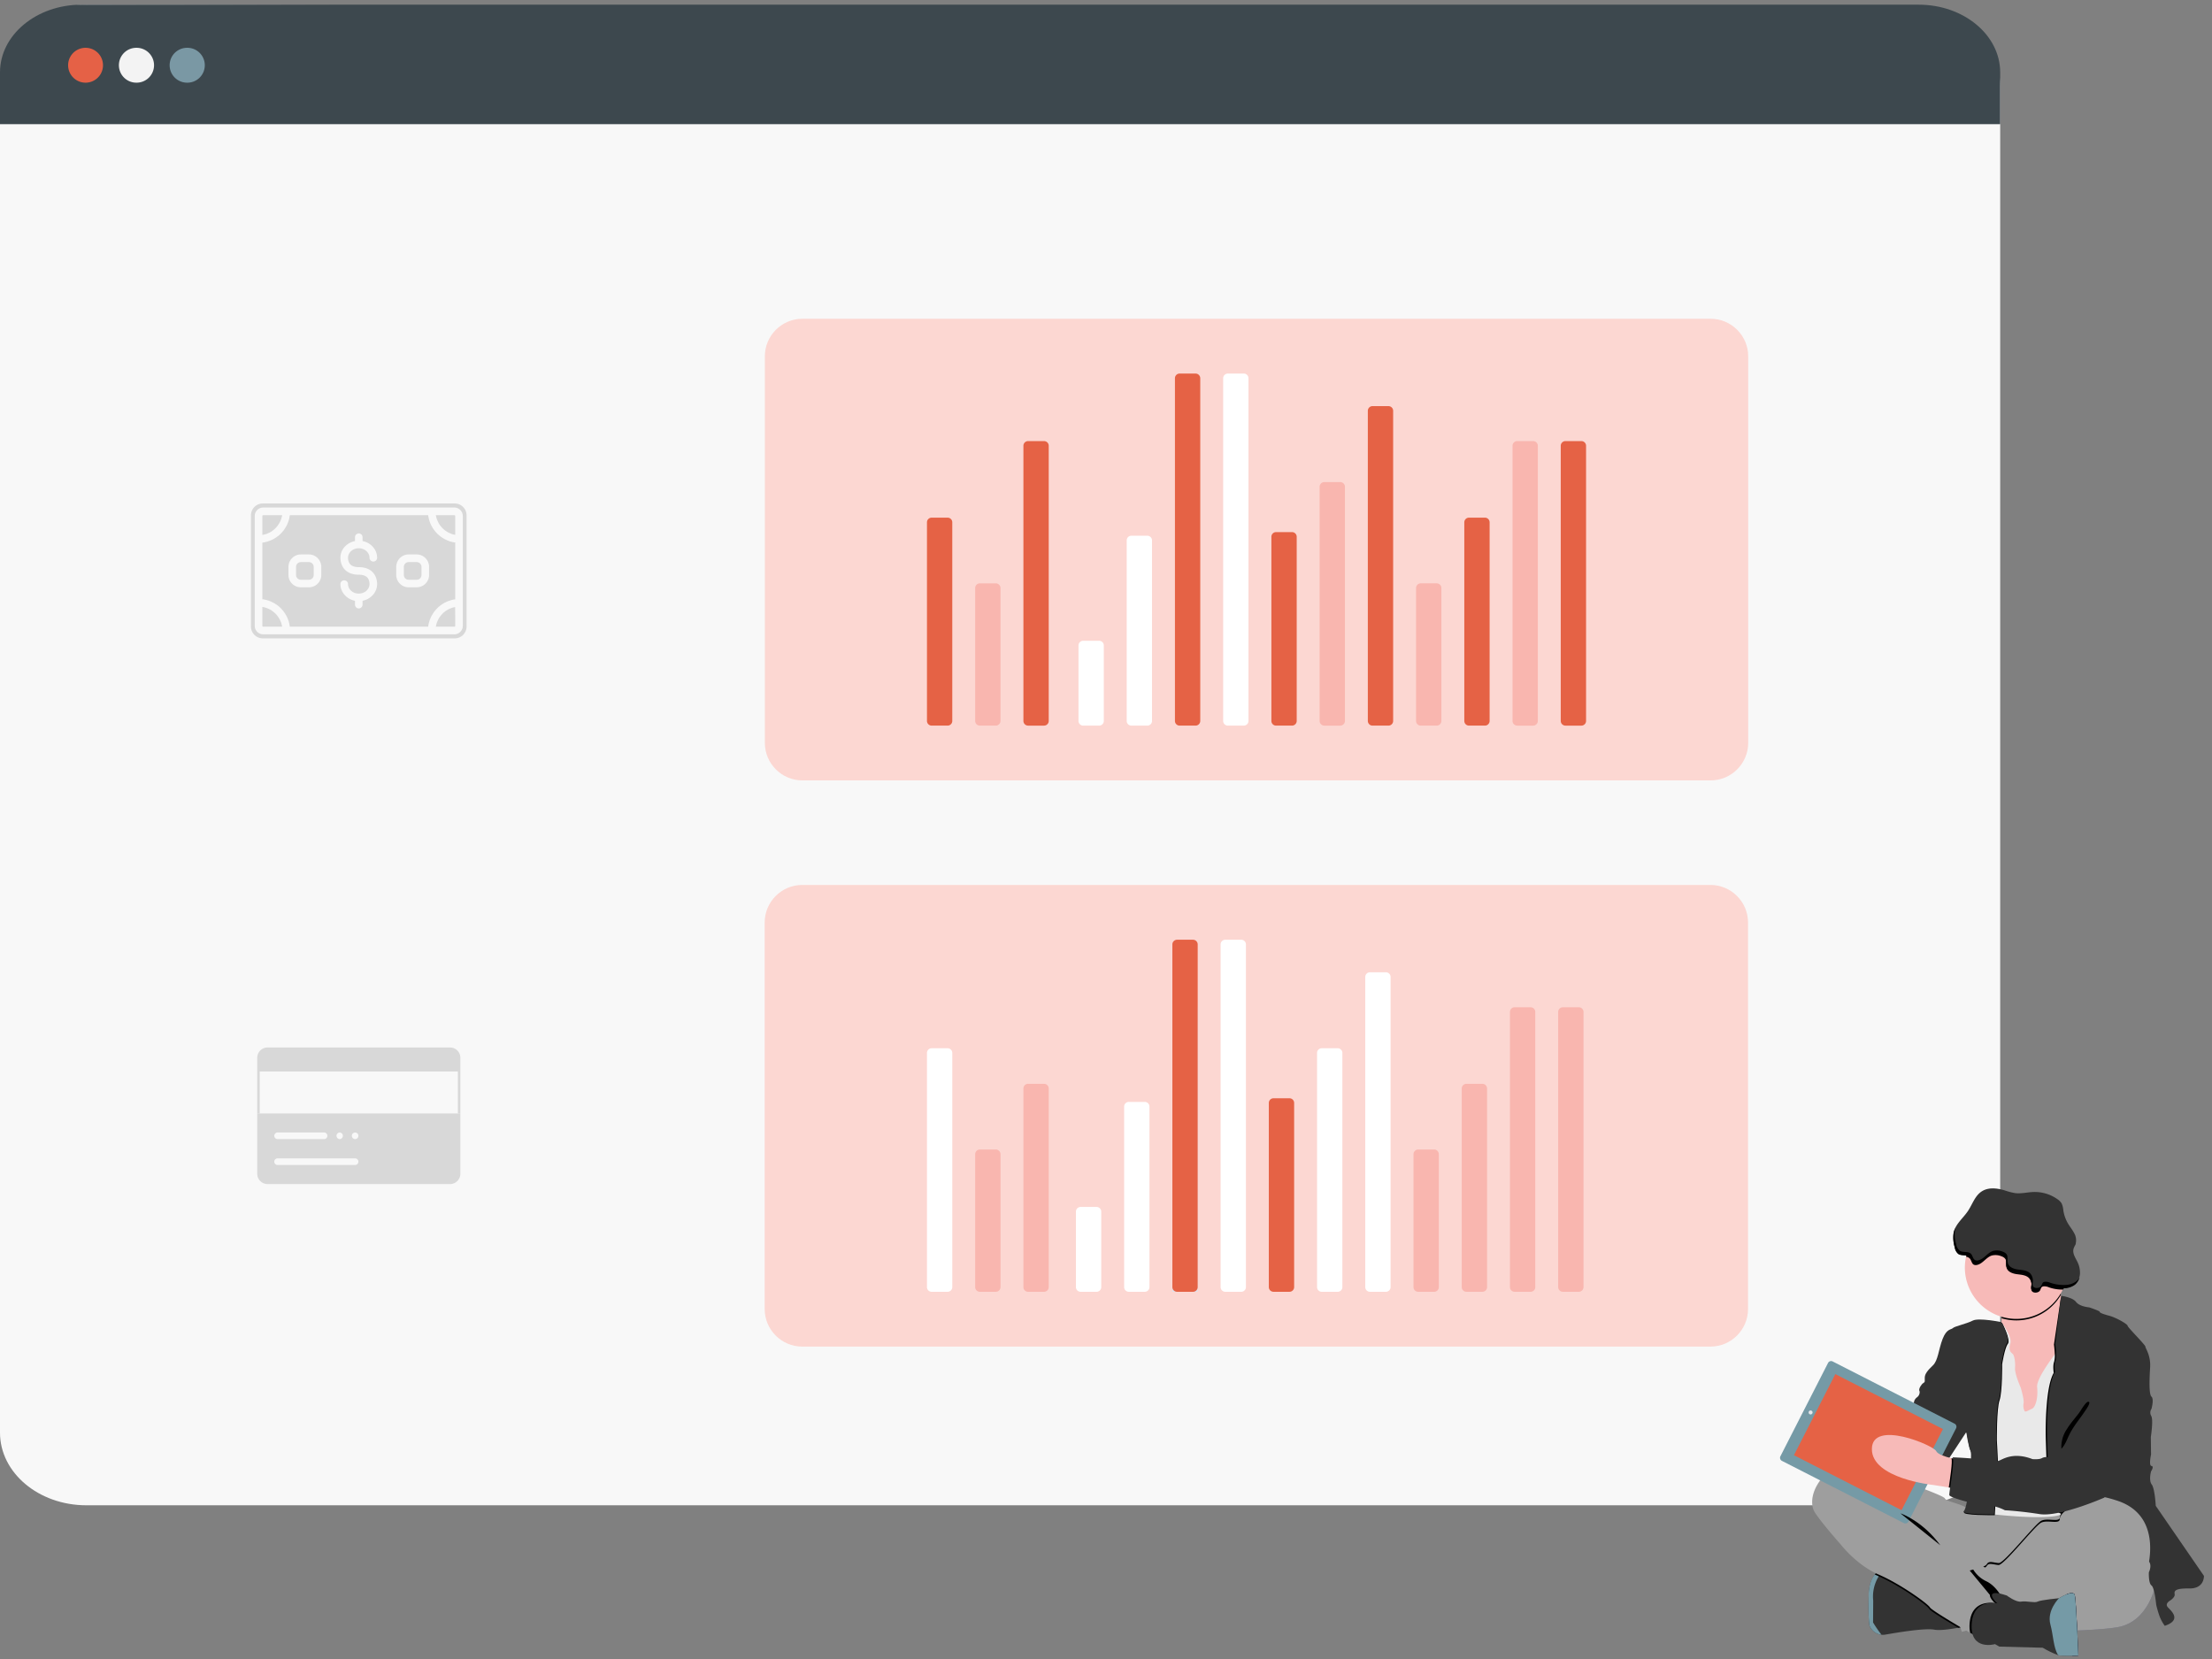 <svg width="540" height="405" xmlns="http://www.w3.org/2000/svg" xmlns:xlink="http://www.w3.org/1999/xlink"><rect width="100%" height="100%" fill="#808080" stroke="none"/><defs><path d="M42.52 1.035c-1.62 1.066-2.263 3.16-3.36 4.795-.973 1.452-2.393 2.664-3.132 4.197V9.94c-.18.356-.32.732-.413 1.119a7.997 7.997 0 00.245 3.664c.084.636.405 1.219.897 1.632.543.347 1.298.266 1.94.38 0 .104-.054.206-.076.315-1.375 6.463 2.453 12.898 8.79 14.771v.338c0 .317-.02.635-.06.95 0 0-5.572-1.146-7.066-.37-1.495.779-4.436 1.382-4.893 1.828-.457.445-1.555.108-2.555 2.718-1.001 2.61-1.087 5.257-2.382 6.475-1.293 1.217-1.94 2.044-1.995 2.93-.054.886.163 1.088-.337 1.38-.5.294-1.218 1.442-.995 1.881a1.58 1.58 0 01-.609 1.664c-.527.37-.823.988-.777 1.631 0 0-.331 1.219-1.086 1.495-.756.277-1.278 2.099-1.278 2.099l-2.511 2.892-4.986-5.513a2.11 2.11 0 00-2.97-.152l-2.445 2.174A4.86 4.86 0 008.019 57.7a6.404 6.404 0 00-1.271 1.885L5.41 60.793a3.403 3.403 0 00-.343 3.762l3.192 3.528v.033a5.636 5.636 0 00-3.023 1.31C.468 73.63.408 77.506 1.13 79.272c.725 1.768 6.764 8.58 6.764 8.58s3.512 4.56 8.58 6.99l-.04.039a6.197 6.197 0 00-.298.348l-.081.104a1.151 1.151 0 01-.077.107l-.087.132-.07.109-.098.162-.06.103-.114.218s-.026.044-.038.07c-.01.028-.092.196-.136.299-.017.036-.03.077-.043.114-.034.071-.06.148-.087.219l-.05.146c0 .071-.049.14-.07.212l-.05.158-.065.245c0 .048-.026.097-.043.146-.016.05-.06.26-.087.397a1.514 1.514 0 01-.027.158l-.049.288c0 .064 0 .13-.027.2l-.032.273v1.266c-.116 6.476.265 7.416.265 7.416a3.592 3.592 0 002.943 2.207c.317.023.637.007.95-.05 2.881-.5 9.645-1.663 12.031-1.218 1.434.267 4.09-.129 5.98-.482l.5-.098.348 1.086 1.087-.299.936.544c.244.147.446.26.587.337 1.088 3.714 5.535 2.446 5.535 2.446l1.054.61 10.699.277a21.694 21.694 0 003.805 1.816c.177.053.36.095.543.12.994.078 1.991.096 2.985.054.822 0 1.452-.054 1.452-.054s-.109-2.908-.262-6.16a87.106 87.106 0 009.912-.81c5.714-1.006 8.1-6.203 8.976-8.98.258 1.134.439 2.285.543 3.445.235 1.014.53 2.013.886 2.99.313.787.725 1.53 1.223 2.213 4.213-1.44 1.664-3.598.778-4.54-.887-.94.61-1.712.61-1.712s1.162-.777 1.053-1.494c-.109-.719-.168-1.495 3.605-1.436 3.773.06 3.511-3.098 3.511-3.098L85.413 78.287s-.223-4.257-1-5.25c-.778-.995-.164-3.215-.164-3.215s.832-1.217.109-1.326c-.723-.108-.109-2.82-.109-2.82l-.06-4.317s.67-4.149.115-5.143c-.33-.55-.309-1.24.054-1.768 0 0 .663-2.38 0-2.989s-.5-4.317-.332-7.248c.17-2.93-1.163-4.587-1.163-5.034 0-.445-4.381-4.757-4.381-5.142 0-.387-2.773-1.995-4.437-2.436-1.663-.44-2.495-.772-2.441-.994.056-.223-2.603-1.088-2.603-1.088s-2.333-.164-3.22-1.327c-.885-1.164-3.597-1.494-3.674-1.505-.077-.011-.038-.157-.054-.234l-.05-.25c.207-.349.402-.712.576-1.088l.158-.336a4.727 4.727 0 002.719-.849 3.73 3.73 0 001.326-2.653 5.79 5.79 0 00-.647-2.946c-.488-1-1.201-2.028-.956-3.11.107-.467.386-.876.543-1.331a3.536 3.536 0 00-.397-2.621c-.423-.804-1.006-1.512-1.472-2.29-.6-1-1-2.108-1.175-3.261a5.067 5.067 0 00-.43-1.761 3.353 3.353 0 00-.973-.984 9.7 9.7 0 00-5.98-1.805c-1.511.049-3.017.457-4.517.272a15.834 15.834 0 01-2.632-.69c-.914-.267-1.898-.46-2.855-.46-.988 0-1.948.205-2.772.747zm-7.41 65.488l-.512-.125 4.115-6.258.011.006c.05.321.577 3.724 1.05 4.62.136.6.178 1.216.124 1.828-2.234-.18-4.56-.277-4.56-.277a.534.534 0 01.119.288l-.348-.082zm-1.6 9.916c-.33-.712-10.15-4.132-10.15-4.132s-.357-.19-.977-.49l2.587.49.706-.07a38.37 38.37 0 004.893.896v-.01l3.87.609.322.054a13.81 13.81 0 00-.201 1.828c0 .053.093.124.212.206a4.88 4.88 0 00-.07.913c.06.304 1.87.968 3.941 1.517a4.124 4.124 0 01-.087.315c-1.833-.962-4.713-1.414-5.045-2.126z" id="a"/><path id="c" d="M0 403.856h538.895V.753H0z"/></defs><g fill="none" fill-rule="evenodd"><path d="M488.293 20.927v328.82c0 9.785-9.433 17.728-21.083 17.728H21.077C9.432 367.475 0 359.522 0 349.747V20.927C0 11.142 9.432 1.144 21.077 1.144l446.111 1.087c11.645-.005 21.105 8.9 21.105 18.696" fill="#F8F8F8"/><path d="M488.293 17.664V30.31H0V17.664C0 8.54 8.901 1.144 19.88 1.144h448.51c10.983-.007 19.894 7.384 19.903 16.51v.01z" fill="#3D484E"/><path d="M417.57 328.735H195.84c-5.04 0-9.165-4.125-9.165-9.165V225.2c0-5.04 4.124-9.164 9.165-9.164h221.732c5.04 0 9.165 4.124 9.165 9.164v94.369c0 5.04-4.124 9.165-9.165 9.165" fill="#FCD7D2"/><path d="M20.888 11.67a4.257 4.257 0 11.001 8.514 4.257 4.257 0 01-.001-8.515" fill="#E56146"/><path d="M33.282 11.67a4.257 4.257 0 110 8.513 4.257 4.257 0 010-8.514" fill="#F3F3F3"/><path d="M45.672 11.67a4.258 4.258 0 110 8.515 4.258 4.258 0 010-8.516" fill="#7A98A4"/><g transform="translate(441.61 288.696)"><mask id="b" fill="#ffffff"><use xlink:href="#a"/></mask><path d="M42.52 1.035c-1.62 1.066-2.263 3.16-3.36 4.795-.973 1.452-2.393 2.664-3.132 4.197V9.94c-.18.356-.32.732-.413 1.119a7.997 7.997 0 00.245 3.664c.084.636.405 1.219.897 1.632.543.347 1.298.266 1.94.38 0 .104-.054.206-.076.315-1.375 6.463 2.453 12.898 8.79 14.771v.338c0 .317-.02.635-.06.95 0 0-5.572-1.146-7.066-.37-1.495.779-4.436 1.382-4.893 1.828-.457.445-1.555.108-2.555 2.718-1.001 2.61-1.087 5.257-2.382 6.475-1.293 1.217-1.94 2.044-1.995 2.93-.054.886.163 1.088-.337 1.38-.5.294-1.218 1.442-.995 1.881a1.58 1.58 0 01-.609 1.664c-.527.37-.823.988-.777 1.631 0 0-.331 1.219-1.086 1.495-.756.277-1.278 2.099-1.278 2.099l-2.511 2.892-4.986-5.513a2.11 2.11 0 00-2.97-.152l-2.445 2.174A4.86 4.86 0 008.019 57.7a6.404 6.404 0 00-1.271 1.885L5.41 60.793a3.403 3.403 0 00-.343 3.762l3.192 3.528v.033a5.636 5.636 0 00-3.023 1.31C.468 73.63.408 77.506 1.13 79.272c.725 1.768 6.764 8.58 6.764 8.58s3.512 4.56 8.58 6.99l-.04.039a6.197 6.197 0 00-.298.348l-.081.104a1.151 1.151 0 01-.077.107l-.087.132-.07.109-.098.162-.06.103-.114.218s-.026.044-.038.07c-.01.028-.092.196-.136.299-.017.036-.03.077-.043.114-.034.071-.06.148-.087.219l-.05.146c0 .071-.049.14-.07.212l-.05.158-.065.245c0 .048-.026.097-.043.146-.016.05-.06.26-.087.397a1.514 1.514 0 01-.027.158l-.049.288c0 .064 0 .13-.027.2l-.032.273v1.266c-.116 6.476.265 7.416.265 7.416a3.592 3.592 0 002.943 2.207c.317.023.637.007.95-.05 2.881-.5 9.645-1.663 12.031-1.218 1.434.267 4.09-.129 5.98-.482l.5-.098.348 1.086 1.087-.299.936.544c.244.147.446.26.587.337 1.088 3.714 5.535 2.446 5.535 2.446l1.054.61 10.699.277a21.694 21.694 0 003.805 1.816c.177.053.36.095.543.12.994.078 1.991.096 2.985.054.822 0 1.452-.054 1.452-.054s-.109-2.908-.262-6.16a87.106 87.106 0 009.912-.81c5.714-1.006 8.1-6.203 8.976-8.98.258 1.134.439 2.285.543 3.445.235 1.014.53 2.013.886 2.99.313.787.725 1.53 1.223 2.213 4.213-1.44 1.664-3.598.778-4.54-.887-.94.61-1.712.61-1.712s1.162-.777 1.053-1.494c-.109-.719-.168-1.495 3.605-1.436 3.773.06 3.511-3.098 3.511-3.098L85.413 78.287s-.223-4.257-1-5.25c-.778-.995-.164-3.215-.164-3.215s.832-1.217.109-1.326c-.723-.108-.109-2.82-.109-2.82l-.06-4.317s.67-4.149.115-5.143c-.33-.55-.309-1.24.054-1.768 0 0 .663-2.38 0-2.989s-.5-4.317-.332-7.248c.17-2.93-1.163-4.587-1.163-5.034 0-.445-4.381-4.757-4.381-5.142 0-.387-2.773-1.995-4.437-2.436-1.663-.44-2.495-.772-2.441-.994.056-.223-2.603-1.088-2.603-1.088s-2.333-.164-3.22-1.327c-.885-1.164-3.597-1.494-3.674-1.505-.077-.011-.038-.157-.054-.234l-.05-.25c.207-.349.402-.712.576-1.088l.158-.336a4.727 4.727 0 002.719-.849 3.73 3.73 0 001.326-2.653 5.79 5.79 0 00-.647-2.946c-.488-1-1.201-2.028-.956-3.11.107-.467.386-.876.543-1.331a3.536 3.536 0 00-.397-2.621c-.423-.804-1.006-1.512-1.472-2.29-.6-1-1-2.108-1.175-3.261a5.067 5.067 0 00-.43-1.761 3.353 3.353 0 00-.973-.984 9.7 9.7 0 00-5.98-1.805c-1.511.049-3.017.457-4.517.272a15.834 15.834 0 01-2.632-.69c-.914-.267-1.898-.46-2.855-.46-.988 0-1.948.205-2.772.747zm-7.41 65.488l-.512-.125 4.115-6.258.011.006c.05.321.577 3.724 1.05 4.62.136.6.178 1.216.124 1.828-2.234-.18-4.56-.277-4.56-.277a.534.534 0 01.119.288l-.348-.082zm-1.6 9.916c-.33-.712-10.15-4.132-10.15-4.132s-.357-.19-.977-.49l2.587.49.706-.07a38.37 38.37 0 004.893.896v-.01l3.87.609.322.054a13.81 13.81 0 00-.201 1.828c0 .053.093.124.212.206a4.88 4.88 0 00-.07.913c.06.304 1.87.968 3.941 1.517a4.124 4.124 0 01-.087.315c-1.833-.962-4.713-1.414-5.045-2.126z" mask="url(#b)"/></g><g transform="translate(0 .391)"><path d="M526.267 386.191s-1.538 9.291-9.344 10.66c-7.808 1.371-33.853 1.089-33.853 1.089s-14.89-2.175-20.279-14.734c-5.387-12.558-8.845-17.58-4.23-17.804 4.616-.223 29.51 8.41 30.94 8.52 1.43.108 38.143-19.11 36.766 12.27" fill="#64627B"/><path d="M526.267 386.191s-1.538 9.291-9.344 10.66c-7.808 1.371-33.853 1.089-33.853 1.089s-14.89-2.175-20.279-14.734c-5.387-12.558-8.845-17.58-4.23-17.804 4.616-.223 29.51 8.41 30.94 8.52 1.43.108 38.143-19.11 36.766 12.27" fill="#9E9E9E"/><path d="M456.409 396.526a3.561 3.561 0 002.914 2.175c.314.023.63.007.94-.05 2.86-.494 9.563-1.63 11.928-1.206 1.419.26 4.05-.13 5.92-.484a55.43 55.43 0 002.174-.451s-2.2-7.313-2.473-7.53c-.271-.218-9.894-5.98-9.894-5.98l-7.611-.544a4.039 4.039 0 00-2.583 1.517c-.804.973-1.495 2.572-1.538 5.186-.153 6.432.223 7.367.223 7.367" fill="#333"/><path d="M456.409 396.526a3.561 3.561 0 002.914 2.175 30.642 30.642 0 01-2.067-3.018l.038-5.327a9.397 9.397 0 012.99-7.916s-4.011.272-4.12 6.703c-.109 6.431.245 7.383.245 7.383" fill="#759AA6"/><path d="M489.447 384.876l7.066-5.551 11.156-10.992s-1.201-.06-3.022-.137c-.451.289-1.718 1.197-1.767 2.295-.055 1.342-3.012.092-4.551.864-1.539.772-9.068 10.405-10.388 10.329-1.321-.076-2.365-.668-2.914.266l-.039.061 4.459 2.865zM457.68 383.99l.773.353c5.382 2.305 12.03 7.143 12.503 8.024.306.544 4.16 2.87 7.134 4.626 1.244-.233 2.173-.45 2.173-.45s-2.2-7.313-2.473-7.53c-.271-.217-9.894-5.98-9.894-5.98l-7.611-.545a4.038 4.038 0 00-2.604 1.501" fill="#000"/><path d="M442.73 368.224c.718 1.756 6.71 8.518 6.71 8.518s3.805 4.943 9.176 7.253c5.372 2.31 12.037 7.143 12.531 8.024.316.543 4.61 3.147 7.612 4.925l.678.397 1.501.87.794.457 3.67-2.963c1.81-1.468 3.61-2.947 3.637-3.028.054-.164.771-2.033.603-2.142-.081-.06-.462-.816-1.158-1.702a7.722 7.722 0 00-2.8-2.31 7.977 7.977 0 01-3.626-3.806s-.239-.173-.603-.402a7.315 7.315 0 00-2.473-1.088c-1.208-.152-3.459-2.626-3.459-2.626a6.767 6.767 0 01-2.147-2.25c-.576-1.207-9.1-7.067-9.888-7.611l20.658 13.27 4.941 3.176 7.068-5.551 11.16-10.987s-1.5-.077-3.685-.17c-5.436-.233-15.048-.602-16.266-.325-.99.23-2.011.295-3.022.195 0 0-2.719.126-4.562-.837-1.843-.962-4.67-1.402-5.002-2.114-.331-.713-10.057-4.116-10.057-4.116s-13.243-7.034-17.972-2.86c-4.731 4.176-4.731 8.04-4.018 9.803" fill="#9E9E9E"/><path d="M485.445 327.885l1.701 5.66 2.175 12.748 8.078.544 2.339-3.876 2.331-3.872s1.458-5.153 2.501-10.133c.925-4.415 1.528-8.698.544-9.155-.891-.413-1.478-1.898-1.86-3.496-.048-.196-.092-.397-.13-.597a30.932 30.932 0 01-.543-4.1s-16.929-.875-14.564 6.105c.422 1.191.637 2.445.636 3.708-.001.316-.02.632-.055.946a7.917 7.917 0 01-3.153 5.518" fill="#F7BAB8"/><path d="M481.917 326.95l.603 9.617 1.375 8.188 1.54 3.805 1.375 20.751s13.248 1.533 16.472-.027a1.43 1.43 0 00.581-.457c3.872-5.893 2.621-22.892 2.621-22.892l1.484-10.988-.99-5.709-2.392-.25-1.842-.2s-.414.51-1.01 1.305c-1.632 2.173-4.628 6.381-4.426 8.154.271 2.42-.332 4.893-1.268 5.28-.934.385-1.701 1.043-1.87.38a2.996 2.996 0 01-.163-1.757c.163-.935-.711-3.805-.711-3.805s-1.485-3.349-1.377-4.779c.109-1.43-.162-3.076-.603-3.463-.44-.386-1.043-.772-.543-2.528.5-1.757-2.175-5.18-2.175-5.18l-6.681 4.555z" fill="#E9E9E9"/><path d="M499.422 350.968l.544 16.435 3.175 1.756c.23-.095.432-.252.58-.452 3.894-5.882 2.616-22.903 2.616-22.903l1.484-10.993-.988-5.703-2.387-.256c.923-4.408 1.527-8.698.543-9.155-.892-.413-1.479-1.896-1.859-3.489l-1.712 11.623s.14 1.049.19 2.131a5.97 5.97 0 01-.137 2.044c-.385.99-.108 2.75-.108 2.75-.994 1.745-1.49 4.98-1.729 8.1-.336 4.165-.212 8.112-.212 8.112" fill="#000"/><path d="M503.162 315.941s2.772.348 3.648 1.501c.876 1.152 3.192 1.32 3.192 1.32s2.637.876 2.582 1.088c-.054.212.766.544 2.42.989 1.652.446 4.392 2.034 4.392 2.42 0 .385 4.35 4.67 4.35 5.11 0 .44 1.32 2.088 1.151 5.002-.168 2.913-.326 6.594.332 7.197.658.603 0 2.97 0 2.97-.36.523-.38 1.209-.055 1.755.545.989-.107 5.11-.107 5.11l.053 4.289s-.602 2.718.11 2.8c.712.082-.11 1.32-.11 1.32s-.602 2.176.163 3.187c.766 1.011.99 5.224.99 5.224l11.76 17.092s.168 3.132-3.573 3.078c-3.74-.055-3.68.711-3.572 1.43.11.717-1.044 1.478-1.044 1.478s-1.484.772-.603 1.707c.88.936 3.409 3.078-.772 4.506a10.073 10.073 0 01-1.207-2.173 25.018 25.018 0 01-.88-2.963s-.386-4.18-1.153-4.73c-.766-.55-.642-3.202-.642-3.202s1.088-2.142-.44-3.023c-1.527-.88-23.855-13.244-23.855-13.244l-.544-16.433s-.38-12.145 1.925-16.213c0 0-.272-1.76.108-2.75s-.053-4.175-.053-4.175l1.434-11.667z" fill="#333"/><path d="M488.761 322.557s-5.524-1.136-7.007-.37c-1.484.767-4.398 1.376-4.839 1.816-.44.44-1.538.109-2.528 2.719s-1.087 5.225-2.365 6.43c-1.278 1.207-1.918 2.035-1.973 2.916-.054.88.163 1.086-.332 1.375-.494.288-1.213 1.424-.99 1.865.223.44 11.417 10.11 11.417 10.11s.544 3.687 1.044 4.616c.5.93-.543 13.799-1.631 14.68-1.087.88 7.42.792 7.42.792s.387-8.437.719-8.872c.332-.435-.223-9.453-.223-9.453s-.054-7.693.658-9.732c.711-2.039.636-8.79.636-8.79s.63-4.057 1.397-5.003c.766-.945-1.403-5.099-1.403-5.099" fill="#000"/><path d="M488.598 322.372s-5.53-1.141-7.013-.37c-1.484.773-4.392 1.376-4.833 1.816-.44.44-1.538.11-2.528 2.691-.99 2.584-1.087 5.22-2.365 6.432-1.278 1.212-1.924 2.033-1.978 2.908-.055.876.168 1.087-.327 1.376-.494.288-1.212 1.43-.989 1.87.222.44 11.443 10.101 11.443 10.101s.544 3.68 1.045 4.615c.5.936-.545 13.793-1.632 14.679-1.086.886 7.389.821 7.389.821s.385-8.437.713-8.878c.324-.44-.219-9.454-.219-9.454s-.054-7.692.658-9.726c.713-2.033.636-8.79.636-8.79s.63-4.056 1.397-5.002c.768-.946-1.397-5.089-1.397-5.089" fill="#333"/><path d="M488.016 317.719c.423 1.19.639 2.445.637 3.708a12.603 12.603 0 0014.466-5.714 30.743 30.743 0 01-.543-4.099s-16.924-.875-14.56 6.105" fill="#000"/><path d="M479.666 309.031c.008 6.942 5.643 12.562 12.585 12.554 6.94-.008 12.562-5.642 12.554-12.583a12.57 12.57 0 00-25.139.03" fill="#F7BAB8"/><path d="M471.587 338.16l-2.995.935a1.569 1.569 0 01-.609 1.631c-.521.373-.812.99-.766 1.63 0 0-.332 1.213-1.088 1.485-.755.272-1.267 2.093-1.267 2.093l-2.527 2.908s-.936.772-.766 1.16c.168.385-.991.493-.991.493l.604 9.786 5.22.99 3.26-.333 2.638-.99 2.305-1.369 1.05-2.718 4.614-7.035-8.682-10.666z" fill="#333"/><path d="M461.307 351.294s-6.703-9.671-11.705-4.452c-5.001 5.219 2.033 13.684 3.68 13.412 1.648-.271 9.51-.73 9.51-.73l-1.485-8.23z" fill="#E4929D"/><path d="M447.393 331.97l29.765 15.192c.412.21.576.715.365 1.126l-11.626 22.778a.837.837 0 01-1.127.365l-29.764-15.192a.837.837 0 01-.365-1.126l11.626-22.778a.836.836 0 011.126-.365" fill="#759AA6"/><path fill="#E56245" d="M448.044 335.063l26.274 13.41-10.106 19.8-26.273-13.41z"/><path d="M442.007 343.939a.483.483 0 11.001.967.483.483 0 010-.967M470.446 358.193a.799.799 0 110 1.598.799.799 0 010-1.598" fill="#E5E7EB"/><path d="M456.969 353.328c-.055 7.258 14.945 8.79 14.945 8.79l3.805.61 1.719.272.717-7.068s-.788-.115-1.772-.342c-1.452-.344-3.333-.925-3.724-1.746-.636-1.386-15.636-7.768-15.69-.516" fill="#F7BAB8"/><path d="M479.938 306.417c.346.025.67.171.919.413.429.45.45 1.244 1 1.522.206.093.436.12.657.076 1.463-.207 2.306-1.854 3.708-2.31a3.8 3.8 0 012.464.212c.313.104.593.291.81.543.472.609.14 1.506.358 2.24.304 1.022 1.522 1.425 2.576 1.56 1.055.136 2.246.207 2.947 1 .477.601.675 1.376.544 2.132a1.675 1.675 0 000 .783c.294.826 1.718.7 2.093.053.273-.472.185-.87.826-1 .463-.036.926.044 1.35.235a9.829 9.829 0 003.478.543c2.95-6.293.243-13.787-6.05-16.739-6.294-2.951-13.788-.242-16.74 6.051-.407.869-.713 1.78-.914 2.718l-.026-.032z" fill="#000"/><path d="M495.894 314.24a1.67 1.67 0 010-.789 2.677 2.677 0 00-.544-2.125c-.7-.8-1.892-.876-2.946-1.006-1.055-.13-2.273-.543-2.577-1.56-.217-.734.113-1.632-.36-2.235a1.73 1.73 0 00-.81-.543 3.72 3.72 0 00-2.462-.213c-1.403.452-2.245 2.105-3.707 2.311-.223.038-.45.011-.658-.076-.544-.278-.577-1.088-1-1.528-.665-.707-1.93-.25-2.751-.771a2.552 2.552 0 01-.887-1.632 7.997 7.997 0 01-.245-3.642c.478-2.044 2.306-3.447 3.475-5.192 1.087-1.63 1.695-3.686 3.332-4.763 1.636-1.075 3.729-.832 5.572-.287.85.3 1.723.529 2.61.684 1.49.186 2.98-.222 4.474-.271a9.626 9.626 0 015.91 1.794c.386.255.713.588.963.978.247.552.392 1.142.429 1.746a8.943 8.943 0 001.157 3.218c.463.771 1.044 1.473 1.464 2.272a3.52 3.52 0 01.39 2.604c-.141.452-.418.86-.544 1.322-.245 1.086.463 2.098.946 3.087.465.905.686 1.914.642 2.93a3.692 3.692 0 01-1.321 2.638 4.71 4.71 0 01-2.784.842 9.834 9.834 0 01-3.55-.544 2.8 2.8 0 00-1.342-.233c-.642.136-.544.543-.831 1-.328.69-1.752.805-2.045-.016" fill="#333"/><path d="M489.115 385.202l7.067-5.551 11.161-10.987s-1.5-.076-3.686-.17c-.43.393-.706.925-.777 1.502-.055 1.343-3.012.093-4.551.865-1.539.77-9.068 10.405-10.388 10.328-1.322-.075-2.365-.668-2.914.267l-.039.06a1.566 1.566 0 01-.836.5l4.963 3.186z" fill="#000"/><path d="M474.828 384.821l3.55 11.368.543 1.79 1.697-.469 3.74-1.027 16.657-4.572a14.495 14.495 0 005.98-1.631 18.167 18.167 0 0110.33-2.256c2.174.205 4.647-.745 6.68-4.497 0 0 4.617-13.629-7.034-17.533-11.65-3.903-12.21 2.077-12.21 2.077l-.158.098c-.452.289-1.718 1.196-1.767 2.294-.054 1.343-3.012.093-4.55.865-1.54.772-9.068 10.405-10.39 10.329-1.32-.076-2.364-.668-2.914.266l-.037.061c-.408.543-1.632.69-2.442.717h-.76l-.103.032-.85.25-5.962 1.838z" fill="#9E9E9E"/><path d="M475.746 362.727l1.719.273.717-7.068s-.788-.115-1.772-.343c.26.968-.326 4.79-.664 7.138" fill="#000"/><path d="M520.554 328.489s5.11-1.484 3.844 13.048c-1.268 14.53-10.716 23.685-10.716 23.685s-10.873 4.779-15.766 4.012c-4.892-.766-8.465-.934-8.465-.934a12.363 12.363 0 00-4.947-1.322c-2.718-.108-8.519-1.81-8.627-2.364-.11-.554 1.43-8.628.772-9.242 0 0 7.693.316 8.46.875.766.56 1.868.158 2.717 0 .848-.158 3.35-2.359 8.35-.435 0 0 1.708.164 2.366-.277a2.377 2.377 0 011.717-.108 4.783 4.783 0 001.197-.604c.162-.218 1.484 0 1.484 0a.582.582 0 00.82-.386c.175-.45.438-.86.772-1.207 0 0 1.484-8.356 4.285-11.487a1.79 1.79 0 00.608-1.593c-.25-.891 4.534-13.423 11.129-11.661" fill="#333"/><path d="M480.856 383.01l7.264 8.786.044-.05c.053-.167.766-2.038.603-2.147-.164-.108-1.43-2.859-3.958-4.012a7.459 7.459 0 01-3.105-2.827l-.848.25z" fill="#000"/><path d="M480.96 398.211l.794.457 3.669-2.963c1.81-1.468 3.61-2.946 3.638-3.028.054-.163.771-2.034.603-2.142-.081-.06-.462-.815-1.158-1.702-4.893-1.375-1.784 2.039-1.37 2.175 0 0-5.98-1.376-6.318 5.148a7.744 7.744 0 00.142 2.055" fill="#000"/><path d="M487.027 400.978l1.043.603 10.607.273c1.191.724 2.45 1.33 3.757 1.81.178.053.36.091.544.114.984.08 1.97.098 2.957.055.81 0 1.44-.055 1.44-.055s-.505-13.373-.88-14.781c-.185-.674-1.087-.544-1.947-.19-.659.267-1.295.589-1.902.962 0 0-4.507.435-5.22.826-.711.391-2.75-.223-4.012 0-1.26.223-3.517-1.49-3.517-1.49-6.153-2.033-2.718 1.762-2.256 1.925 0 0-5.98-1.376-6.317 5.148-.337 6.523 5.703 4.8 5.703 4.8" fill="#333"/><path d="M502.358 395.808c.119 2.772 2.278 6.21 3.566 8.025.81 0 1.44-.055 1.44-.055s-.504-13.373-.88-14.781c-.185-.674-1.087-.544-1.947-.19-1.065 1.995-2.238 4.773-2.179 7.001" fill="#545583"/><path d="M502.358 395.808c.119 2.772 2.278 6.21 3.566 8.025.81 0 1.44-.055 1.44-.055s-.504-13.373-.88-14.781c-.185-.674-1.087-.544-1.947-.19-1.065 1.995-2.238 4.773-2.179 7.001" fill="#000"/><path d="M500.548 396.178c.728 2.675.723 5.67 1.886 7.486.177.053.36.092.544.114.983.08 1.97.098 2.957.055.81 0 1.44-.055 1.44-.055s-.505-13.373-.88-14.781c-.185-.674-1.087-.544-1.946-.19-.66.267-1.296.589-1.903.962 0 0-3.033 2.984-2.098 6.409" fill="#759AA6"/><path d="M463.955 369.061s5.267 1.713 9.731 7.79l-9.731-7.79z" fill="#000"/><g fill="#000"><path d="M506.767 303.117l-.032.119c-.052.156-.114.31-.186.457.056-.198.13-.391.218-.576M476.959 300.453a5.12 5.12 0 01.407-1.087c0 .091-.054.184-.075.282a7.86 7.86 0 00.243 3.648c.078.637.395 1.22.887 1.631.816.544 2.082.071 2.751.777.424.446.446 1.245 1 1.523.207.09.436.116.658.075 1.457-.206 2.304-1.859 3.708-2.31a3.696 3.696 0 012.458.212c.314.105.596.293.814.543.468.61.142 1.501.36 2.24.298 1.018 1.516 1.425 2.57 1.555 1.055.13 2.246.212 2.953 1.006.471.6.668 1.373.543 2.126-.065.258-.065.53 0 .788.289.827 1.713.701 2.088.05.271-.475.19-.866.832-.996a2.67 2.67 0 011.342.234c1.142.394 2.344.578 3.55.544a4.776 4.776 0 002.79-.848c.355-.281.647-.636.853-1.039a3.492 3.492 0 01-1.185 1.865 4.717 4.717 0 01-2.783.842 9.826 9.826 0 01-3.55-.543 2.817 2.817 0 00-1.349-.234c-.642.136-.543.544-.831 1-.37.653-1.794.772-2.088-.048-.06-.26-.06-.53 0-.788a2.658 2.658 0 00-.544-2.126c-.701-.8-1.892-.876-2.947-1.007-1.055-.13-2.272-.543-2.576-1.559-.218-.735.114-1.631-.36-2.234a1.763 1.763 0 00-.81-.545 3.716 3.716 0 00-2.462-.212c-1.402.451-2.251 2.104-3.708 2.311-.221.038-.45.012-.657-.076-.544-.277-.577-1.087-1-1.528-.67-.707-1.93-.25-2.752-.772a2.523 2.523 0 01-.886-1.63 7.913 7.913 0 01-.244-3.67"/></g><path d="M507.62 344.44c-1.011 1.358-2.175 2.615-3.05 4.055a7.692 7.692 0 00-1.336 4.795c.923-.946 1.348-2.25 1.929-3.436.984-2.011 2.452-3.714 3.696-5.561.235-.354 1.752-2.392.984-2.485-.635-.081-1.88 2.169-2.223 2.631" fill="#000"/><mask id="d" fill="#ffffff"><use xlink:href="#c"/></mask><path fill="#DEE2ED" mask="url(#d)" d="M286.203 176.21h6.182v-69.463h-6.182z"/><path d="M417.61 190.126H195.879c-5.04 0-9.164-4.125-9.164-9.166V86.593c0-5.04 4.124-9.165 9.164-9.165h221.733c5.04 0 9.165 4.124 9.165 9.165v94.367c0 5.041-4.124 9.166-9.165 9.166" fill="#FCD7D2" mask="url(#d)"/><path d="M264.43 156.036h3.887c.634 0 1.147.514 1.147 1.147v18.42c0 .633-.513 1.146-1.147 1.146h-3.887a1.145 1.145 0 01-1.146-1.147v-18.42c0-.632.512-1.146 1.146-1.146M276.2 130.392h3.887c.633 0 1.147.514 1.147 1.148v44.063c0 .633-.514 1.146-1.147 1.146H276.2a1.145 1.145 0 01-1.146-1.146V131.54c0-.634.512-1.148 1.146-1.148M299.75 90.804h3.888c.634 0 1.147.514 1.147 1.147v83.652c0 .633-.513 1.146-1.147 1.146h-3.887a1.145 1.145 0 01-1.147-1.146V91.95c0-.633.513-1.147 1.147-1.147" fill="#ffffff" mask="url(#d)"/><path d="M287.975 90.804h3.888c.634 0 1.146.514 1.146 1.147v83.652c0 .633-.512 1.146-1.146 1.146h-3.888a1.145 1.145 0 01-1.146-1.146V91.95c0-.633.513-1.147 1.146-1.147M311.521 129.506h3.886c.634 0 1.148.514 1.148 1.147v44.95c0 .633-.514 1.147-1.148 1.147h-3.886a1.147 1.147 0 01-1.148-1.148v-44.95c0-.632.514-1.146 1.148-1.146" fill="#E56245" mask="url(#d)"/><path d="M323.296 117.296h3.887c.633 0 1.147.514 1.147 1.148v57.158c0 .634-.514 1.148-1.147 1.148h-3.887a1.146 1.146 0 01-1.146-1.148v-57.158c0-.634.512-1.148 1.146-1.148" fill="#F9B6AF" mask="url(#d)"/><path d="M335.066 98.752h3.888c.633 0 1.146.514 1.146 1.147v75.704c0 .633-.513 1.146-1.146 1.146h-3.888a1.146 1.146 0 01-1.146-1.146V99.899c0-.633.512-1.147 1.146-1.147" fill="#E56245" mask="url(#d)"/><path d="M346.841 142.016h3.888c.634 0 1.146.513 1.146 1.146v32.44c0 .634-.512 1.148-1.146 1.148h-3.888a1.146 1.146 0 01-1.146-1.148v-32.44c0-.633.512-1.146 1.146-1.146" fill="#F9B6AF" mask="url(#d)"/><path d="M358.617 125.978h3.887c.633 0 1.147.514 1.147 1.146v48.478c0 .634-.514 1.148-1.147 1.148h-3.887a1.147 1.147 0 01-1.147-1.148v-48.478c0-.632.513-1.146 1.147-1.146" fill="#E56245" mask="url(#d)"/><path d="M370.387 107.288h3.887c.634 0 1.147.513 1.147 1.146v67.168c0 .634-.513 1.148-1.147 1.148h-3.887a1.146 1.146 0 01-1.146-1.148v-67.168c0-.633.512-1.146 1.146-1.146" fill="#F9B6AF" mask="url(#d)"/><path d="M382.162 107.288h3.888c.634 0 1.146.513 1.146 1.146v67.168c0 .634-.512 1.148-1.146 1.148h-3.888a1.146 1.146 0 01-1.146-1.148v-67.168c0-.633.512-1.146 1.146-1.146M227.44 125.978h3.887c.634 0 1.147.514 1.147 1.146v48.478c0 .634-.513 1.148-1.147 1.148h-3.887a1.146 1.146 0 01-1.146-1.148v-48.478c0-.632.512-1.146 1.146-1.146" fill="#E56245" mask="url(#d)"/><path d="M239.21 142.019h3.887c.634 0 1.146.513 1.146 1.146v32.438c0 .632-.512 1.146-1.146 1.146h-3.887a1.146 1.146 0 01-1.147-1.146v-32.438c0-.633.513-1.146 1.147-1.146" fill="#F9B6AF" mask="url(#d)"/><path d="M250.985 107.288h3.887c.634 0 1.147.513 1.147 1.146v67.168c0 .634-.513 1.148-1.147 1.148h-3.887a1.147 1.147 0 01-1.147-1.148v-67.168c0-.633.514-1.146 1.147-1.146" fill="#E56245" mask="url(#d)"/><path fill="#DEE2ED" mask="url(#d)" d="M286.203 314.964h6.182v-69.462h-6.182z"/><path d="M263.801 294.251h3.894c.632 0 1.144.513 1.144 1.144v18.426c0 .631-.512 1.144-1.144 1.144H263.8a1.144 1.144 0 01-1.144-1.144v-18.426c0-.631.513-1.144 1.144-1.144M275.572 268.608h3.893c.632 0 1.144.512 1.144 1.144v44.068c0 .633-.512 1.144-1.144 1.144h-3.893a1.144 1.144 0 01-1.144-1.144v-44.068c0-.632.512-1.144 1.144-1.144M299.122 229.02h3.894c.631 0 1.144.512 1.144 1.143v83.658c0 .631-.513 1.144-1.144 1.144h-3.894a1.144 1.144 0 01-1.144-1.144v-83.658c0-.631.513-1.144 1.144-1.144" fill="#ffffff" mask="url(#d)"/><path d="M287.347 229.02h3.893c.632 0 1.144.512 1.144 1.143v83.658c0 .631-.512 1.144-1.144 1.144h-3.893a1.144 1.144 0 01-1.144-1.144v-83.658c0-.631.513-1.144 1.144-1.144M310.893 267.721h3.893c.631 0 1.144.513 1.144 1.144v44.955c0 .632-.513 1.144-1.144 1.144h-3.893a1.144 1.144 0 01-1.145-1.144v-44.955c0-.631.513-1.144 1.145-1.144" fill="#E56245" mask="url(#d)"/><path d="M322.668 255.511h3.893c.632 0 1.144.513 1.144 1.144v57.166c0 .631-.512 1.144-1.144 1.144h-3.893a1.144 1.144 0 01-1.144-1.144v-57.166c0-.631.512-1.144 1.144-1.144M334.438 236.967h3.893c.631 0 1.144.513 1.144 1.144v75.709c0 .633-.513 1.144-1.144 1.144h-3.893a1.144 1.144 0 01-1.145-1.144v-75.709c0-.631.513-1.144 1.145-1.144" fill="#ffffff" mask="url(#d)"/><path d="M346.213 280.23h3.893c.633 0 1.144.513 1.144 1.145v32.446c0 .631-.511 1.144-1.144 1.144h-3.893a1.144 1.144 0 01-1.144-1.144v-32.446c0-.632.512-1.144 1.144-1.144M357.989 264.193h3.893c.632 0 1.144.513 1.144 1.144v48.483c0 .632-.512 1.144-1.144 1.144h-3.893a1.144 1.144 0 01-1.144-1.144v-48.483c0-.631.512-1.144 1.144-1.144" fill="#F9B6AF" mask="url(#d)"/><path d="M227.437 255.511h3.893c.632 0 1.144.513 1.144 1.144v57.166c0 .631-.512 1.144-1.144 1.144h-3.893a1.144 1.144 0 01-1.144-1.144v-57.166c0-.631.512-1.144 1.144-1.144" fill="#ffffff" mask="url(#d)"/><path d="M239.207 280.23h3.893c.632 0 1.144.513 1.144 1.145v32.446c0 .631-.512 1.144-1.144 1.144h-3.893a1.144 1.144 0 01-1.144-1.144v-32.446c0-.632.512-1.144 1.144-1.144M250.982 264.193h3.893c.633 0 1.144.513 1.144 1.144v48.483c0 .632-.511 1.144-1.144 1.144h-3.893a1.144 1.144 0 01-1.144-1.144v-48.483c0-.631.513-1.144 1.144-1.144M369.758 245.503h3.894c.631 0 1.144.512 1.144 1.144v67.174c0 .631-.513 1.144-1.144 1.144h-3.894a1.144 1.144 0 01-1.144-1.144v-67.174c0-.632.513-1.144 1.144-1.144M381.534 245.503h3.893c.631 0 1.144.512 1.144 1.144v67.174c0 .631-.513 1.144-1.144 1.144h-3.893a1.144 1.144 0 01-1.144-1.144v-67.174c0-.632.512-1.144 1.144-1.144" fill="#F9B6AF" mask="url(#d)"/><path d="M101.729 136.83h-1.977a1.17 1.17 0 00-1.168 1.18v1.95c0 .66.521 1.181 1.168 1.181h1.977a1.17 1.17 0 001.168-1.181v-1.95a1.17 1.17 0 00-1.168-1.18M111.056 147.815c-.262.056-.524.11-.772.194-.04 0-.08.025-.123.054-.22.082-.453.165-.658.275-.042.028-.07.028-.11.054-.233.137-.453.276-.661.413-.039.054-.095.082-.137.11a5.21 5.21 0 00-.588.52c0 .028-.014.028-.014.028-.18.194-.343.385-.51.576a.348.348 0 01-.095.139 5.46 5.46 0 00-.4.658c-.028.056-.038.084-.067.138a7.15 7.15 0 00-.276.66c-.014.025-.027.083-.042.11-.081.247-.135.52-.191.796 0 0 0 .029-.014.054h4.52c.124 0 .219-.082.219-.19l-.029-4.617s-.027 0-.052.028M75.417 136.83h-1.98c-.644 0-1.167.522-1.167 1.18v1.95c0 .66.523 1.181 1.168 1.181h1.979a1.17 1.17 0 001.168-1.181v-1.95c0-.658-.524-1.18-1.168-1.18M68.63 151.607a6.845 6.845 0 00-.287-.661c-.028-.054-.042-.082-.056-.135-.135-.22-.274-.442-.425-.66-.028-.054-.067-.083-.096-.139a5.171 5.171 0 00-1.138-1.125.38.38 0 00-.138-.11 3.05 3.05 0 00-.672-.411.217.217 0 00-.113-.055 6.12 6.12 0 00-.687-.302c-.025 0-.067-.028-.108-.028-.262-.08-.522-.166-.783-.194-.027-.025-.056-.025-.081-.025v4.641c0 .11.081.191.205.191h4.616v-.081c-.057-.248-.113-.522-.195-.769-.014-.056-.028-.085-.042-.137M64.909 129.99c.042 0 .085-.026.11-.026.233-.085.467-.195.686-.304a.228.228 0 00.112-.053c.245-.11.467-.248.672-.414a.358.358 0 00.138-.11c.425-.3.81-.714 1.14-1.125.027-.056.067-.084.095-.138.152-.219.29-.438.425-.66a.559.559 0 01.055-.135c.111-.22.206-.442.288-.69a.356.356 0 00.042-.11c.081-.244.138-.492.194-.766v-.083h-4.615c-.125 0-.206.083-.206.191v4.642c.025-.027.054-.027.081-.027.262-.054.521-.108.783-.193M110.918 125.377h-4.52c.014.025.014.025.014.08.056.25.11.496.191.768a.598.598 0 01.043.11c.08.222.18.442.274.662.029.052.04.08.068.137.11.22.248.44.4.658a.379.379 0 01.095.138c.167.191.33.41.51.577l.014.028c.176.163.382.357.587.52.042.028.098.057.138.084.209.164.427.301.66.44.04 0 .07.027.11.052.206.11.44.195.66.276.04.029.08.057.123.057.247.082.509.163.771.191.025.028.081.028.081.028v-4.615c0-.11-.096-.191-.22-.191" fill="#D8D8D8" mask="url(#d)"/><path d="M104.75 139.96a3.02 3.02 0 01-3.022 3.02h-1.977a3.02 3.02 0 01-3.02-3.02v-1.95c0-1.676 1.358-3.049 3.02-3.049h1.977c1.664 0 3.022 1.373 3.022 3.049v1.95zm-17.166-1.896c3.296 0 4.478 2.143 4.478 4.148 0 1.978-1.525 3.654-3.558 4.065v.934c0 .495-.414.933-.92.933-.509 0-.92-.438-.92-.933v-.934c-2.033-.41-3.558-2.087-3.558-4.065 0-.523.411-.933.92-.933.523 0 .934.41.934.933 0 1.263 1.182 2.307 2.624 2.307 1.44 0 2.621-1.044 2.621-2.307 0-1.538-.877-2.305-2.62-2.305-3.297 0-4.479-2.144-4.479-4.15 0-2.005 1.525-3.653 3.558-4.063v-.935a.92.92 0 01.92-.933c.506 0 .92.41.92.933v.935c2.033.41 3.558 2.058 3.558 4.063a.924.924 0 01-.922.935.926.926 0 01-.935-.935c0-1.262-1.18-2.305-2.62-2.305-1.443 0-2.625 1.043-2.625 2.305 0 1.51.88 2.307 2.624 2.307zm-9.147 1.895a3.021 3.021 0 01-3.02 3.022h-1.98a3.022 3.022 0 01-3.02-3.022v-1.95c0-1.675 1.36-3.048 3.02-3.048h1.98c1.66 0 3.02 1.373 3.02 3.049v1.95zm32.067-8.018c-.233-.056-.453-.109-.672-.166-.068-.028-.138-.054-.205-.081-.152-.057-.304-.11-.442-.166-.08-.054-.163-.082-.244-.139-.139-.054-.262-.108-.386-.162a1.075 1.075 0 00-.247-.139 1.83 1.83 0 00-.358-.218c-.068-.057-.151-.111-.219-.166-.123-.082-.248-.164-.358-.274a.892.892 0 01-.18-.138c-.177-.165-.343-.303-.52-.466 0 0 0-.028-.014-.028-.152-.166-.29-.33-.424-.467-.043-.081-.099-.138-.139-.192-.095-.109-.18-.247-.274-.357-.04-.084-.096-.137-.139-.219-.08-.138-.148-.248-.22-.385-.052-.085-.094-.137-.137-.22-.067-.137-.123-.276-.192-.413-.027-.081-.066-.138-.095-.22-.07-.165-.123-.329-.18-.495-.014-.053-.04-.11-.053-.162a8.084 8.084 0 01-.18-.687c0-.028-.015-.084-.025-.138a3.98 3.98 0 01-.07-.467H70.744c-.01.164-.054.33-.082.493 0 .055-.013.084-.013.137-.054.22-.11.467-.178.687a1.01 1.01 0 00-.07.193c-.053.164-.11.301-.177.467-.028.082-.07.164-.096.248-.07.137-.137.247-.194.382-.04.085-.095.166-.135.249-.07.108-.151.247-.222.357-.054.083-.095.165-.149.218-.085.138-.18.277-.276.386-.053.057-.096.11-.137.165a8.356 8.356 0 01-.974.988c-.056.056-.113.084-.18.138-.124.081-.247.191-.371.275-.081.054-.149.082-.22.138-.123.081-.247.164-.385.245-.067.028-.149.085-.219.112-.138.081-.273.135-.41.192a.818.818 0 01-.234.11l-.482.165c-.056.026-.11.054-.18.082-.219.053-.452.11-.686.163-.027 0-.053.028-.095.028l-.535.085v13.815c.177.025.358.053.535.082.042 0 .068.028.095.028.234.053.467.11.687.163.07.029.123.056.18.056.163.054.329.139.481.191.081.029.163.081.234.11.137.056.272.11.41.195.07.025.152.08.219.108.138.083.262.164.385.249.071.053.139.082.22.135.124.084.247.194.37.275.068.056.125.081.181.138.355.3.672.63.974.987.041.056.084.11.137.167.096.137.191.247.276.384.054.054.095.139.149.191.07.139.152.276.222.386.04.082.096.164.135.248.057.137.124.247.194.382.025.084.068.166.096.247.068.166.124.305.178.467.013.056.04.139.07.195.067.218.123.466.177.686 0 .054.013.081.013.137.028.164.071.33.082.492h33.785a5.66 5.66 0 01.071-.492c.01-.028.025-.056.025-.11.056-.247.109-.466.18-.688.014-.054.039-.11.054-.164.056-.166.108-.328.18-.494.028-.081.067-.138.094-.22.069-.138.125-.275.192-.413.043-.053.085-.163.138-.22.07-.134.138-.248.22-.383.042-.056.098-.137.138-.222.095-.11.18-.243.274-.354.04-.055.096-.137.139-.194.135-.163.272-.3.424-.438l.029-.057c.162-.162.328-.328.506-.467.057-.053.123-.08.18-.135.109-.112.234-.194.357-.275.068-.056.151-.11.219-.166.124-.054.248-.138.358-.22.081-.054.166-.081.247-.137.124-.054.247-.11.386-.191.08-.029.163-.058.244-.11.138-.056.29-.11.442-.166.067-.025.137-.054.205-.054.22-.081.44-.138.672-.194.042-.025.082-.025.124-.025.166-.028.33-.085.51-.085V132.05c-.18 0-.344-.056-.51-.084-.042 0-.082-.025-.124-.025z" fill="#D8D8D8" mask="url(#d)"/><path d="M112.977 131.198v21.204c0 1.126-.92 2.059-2.06 2.059H64.251a2.067 2.067 0 01-2.062-2.058V125.568c0-1.125.923-2.06 2.062-2.06h46.666c1.14 0 2.06.935 2.06 2.06v5.63zm-1.975-8.68h-46.84a2.897 2.897 0 00-2.896 2.897v27.14c0 1.6 1.297 2.897 2.897 2.897h46.839c1.6 0 2.897-1.297 2.897-2.897v-27.14c0-1.6-1.296-2.897-2.897-2.897zM87.264 277.452a.876.876 0 01-.567.236.77.77 0 01-.31-.068.776.776 0 01-.214-.135c-.014-.011-.03-.021-.044-.033l-.039-.048a.797.797 0 01.601-1.32c.205 0 .389.08.53.206.013.01.03.015.043.025.143.14.226.353.226.567a.818.818 0 01-.226.57zm-.567 6.557H67.749c-.438 0-.794-.381-.794-.806 0-.45.356-.804.794-.804h18.948c.44 0 .793.354.793.804 0 .425-.354.806-.793.806zm-19.648-7.48a.791.791 0 01.7-.452h11.373c.44 0 .793.357.793.805 0 .451-.354.806-.793.806H67.749a.714.714 0 01-.308-.071.788.788 0 01-.427-.427.973.973 0 01-.07-.308c0-.119.046-.238.105-.353zm15.86-.452c.438 0 .795.357.795.805 0 .451-.357.806-.795.806a.807.807 0 010-1.611zm-20.113-4.646v14.71a2.526 2.526 0 002.523 2.523h44.544a2.526 2.526 0 002.524-2.524v-14.71h-49.59zM112.387 261.183v-3.335a2.526 2.526 0 00-2.524-2.523H65.319a2.525 2.525 0 00-2.523 2.523v3.335h49.59z" fill="#D8D8D8" mask="url(#d)"/><path fill="#D8D8D8" mask="url(#d)" d="M62.796 271.431h.607v-10.248h-.607zM111.78 271.431h.606v-10.248h-.606z"/></g></g></svg>